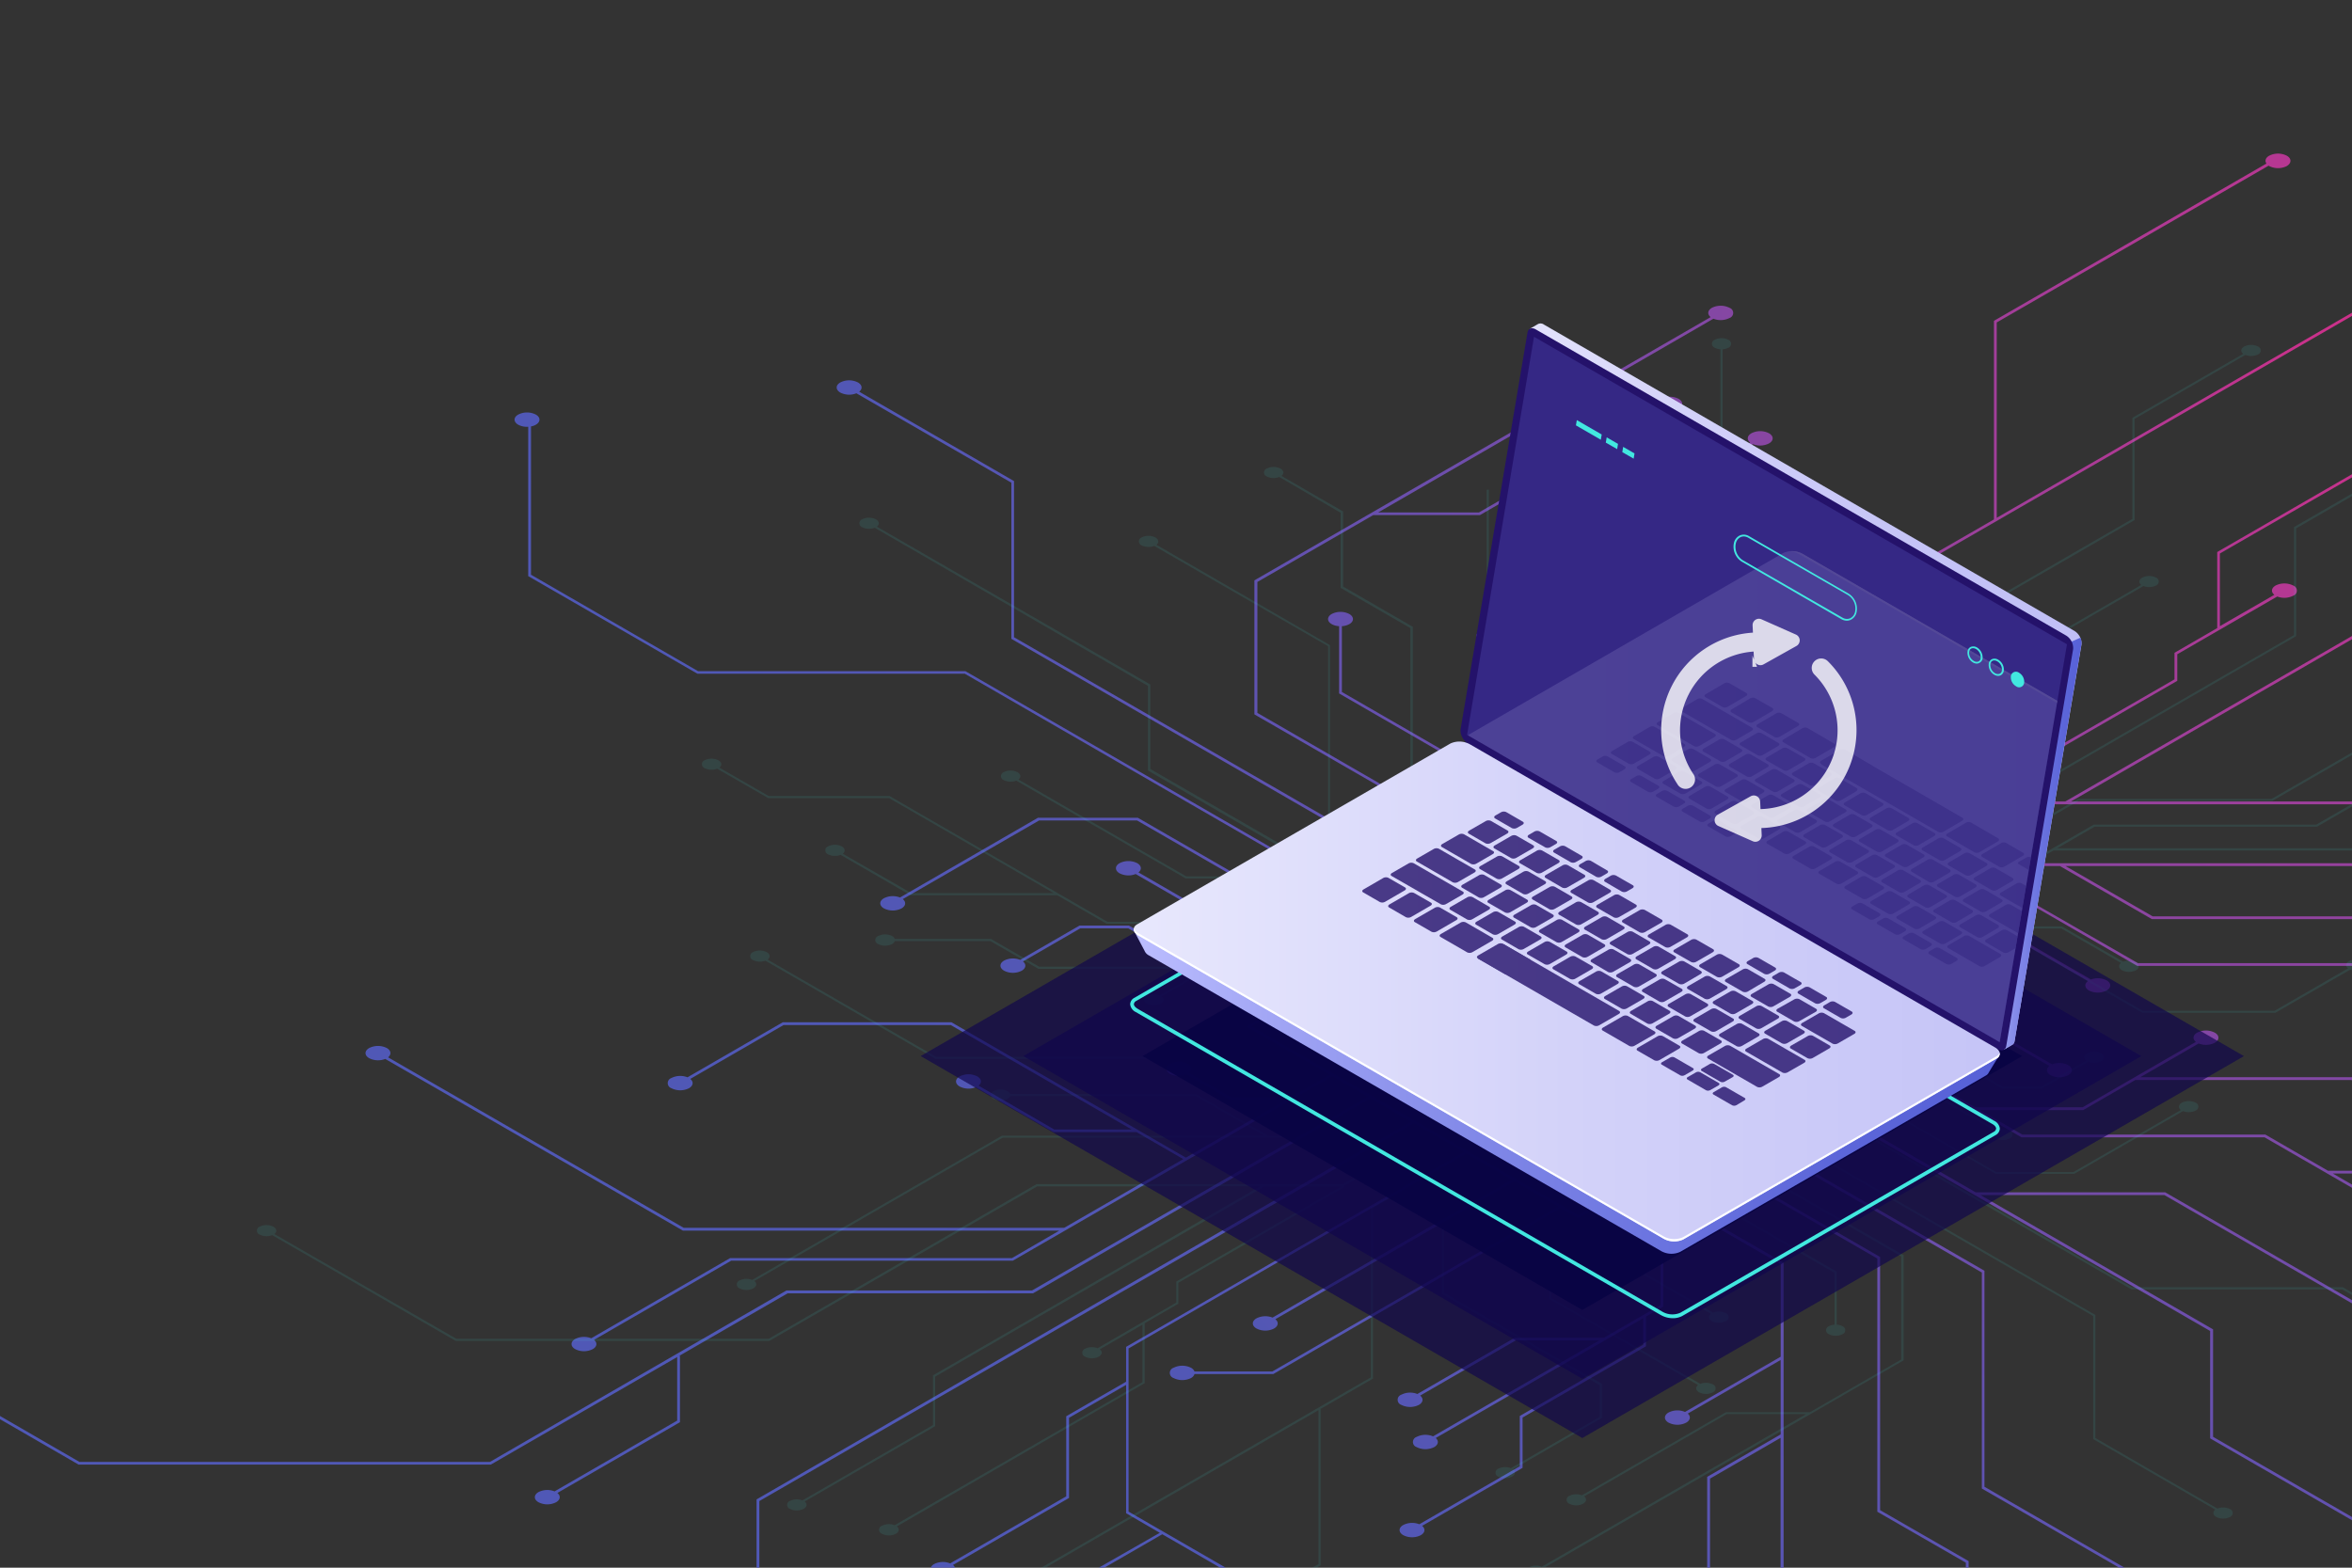 <svg id="Ñëîé_1" data-name="Ñëîé 1" xmlns="http://www.w3.org/2000/svg" xmlns:xlink="http://www.w3.org/1999/xlink" viewBox="0 0 600 400"><rect x="0" y="0" width="600" height="400" fill="#333333" stroke="none"/><defs><style>.cls-1{fill:none;}.cls-2,.cls-22,.cls-23{opacity:0.8;}.cls-2{fill:url(#Áåçûìÿííûé_ãðàäèåíò_19);}.cls-3,.cls-8{fill:#42e8e0;}.cls-3{opacity:0.1;}.cls-4{opacity:0.67;}.cls-5{fill:#0f054c;}.cls-6{opacity:0.9;}.cls-7{fill:#080344;}.cls-9{fill:url(#Áåçûìÿííûé_ãðàäèåíò_2);}.cls-10{fill:url(#Áåçûìÿííûé_ãðàäèåíò_24);}.cls-11{fill:#24126a;}.cls-12{opacity:0.51;}.cls-13{fill:#453c9e;}.cls-14{fill:url(#Áåçûìÿííûé_ãðàäèåíò_24-2);}.cls-15{fill:url(#Áåçûìÿííûé_ãðàäèåíò_2-2);}.cls-16,.cls-23{fill:#fff;}.cls-17{opacity:0.15;}.cls-18{clip-path:url(#clip-path);}.cls-19{fill:url(#Áåçûìÿííûé_ãðàäèåíò_24-3);}.cls-20{fill:url(#Áåçûìÿííûé_ãðàäèåíò_2-3);}.cls-21{opacity:0.5;}</style><radialGradient id="Áåçûìÿííûé_ãðàäèåíò_19" cx="-13" cy="93.59" r="439.34" gradientTransform="matrix(-1, 0, 0, 1, 600, 0)" gradientUnits="userSpaceOnUse"><stop offset="0" stop-color="#ff2c9c"/><stop offset="0.03" stop-color="#f62f9f"/><stop offset="0.2" stop-color="#c63eb0"/><stop offset="0.37" stop-color="#9e4bbe"/><stop offset="0.54" stop-color="#7f54c9"/><stop offset="0.7" stop-color="#695bd1"/><stop offset="0.86" stop-color="#5c60d5"/><stop offset="1" stop-color="#5761d7"/></radialGradient><linearGradient id="Áåçûìÿííûé_ãðàäèåíò_2" x1="29.7" y1="175.19" x2="186.02" y2="175.19" gradientTransform="matrix(-1, 0, 0, 1, 560.71, 0)" gradientUnits="userSpaceOnUse"><stop offset="0" stop-color="#c0bff6"/><stop offset="0.29" stop-color="#c5c4f7"/><stop offset="0.64" stop-color="#d3d2f9"/><stop offset="1" stop-color="#e9e9fd"/></linearGradient><linearGradient id="Áåçûìÿííûé_ãðàäèåíò_24" x1="29.7" y1="215.28" x2="56.54" y2="215.28" gradientTransform="matrix(-1, 0, 0, 1, 560.71, 0)" gradientUnits="userSpaceOnUse"><stop offset="0" stop-color="#5761d7"/><stop offset="0.18" stop-color="#5c66d9"/><stop offset="0.39" stop-color="#6a73df"/><stop offset="0.61" stop-color="#8289e8"/><stop offset="0.85" stop-color="#a3a7f5"/><stop offset="1" stop-color="#bcbeff"/></linearGradient><linearGradient id="Áåçûìÿííûé_ãðàäèåíò_24-2" x1="50.64" y1="259.02" x2="271.42" y2="259.02" xlink:href="#Áåçûìÿííûé_ãðàäèåíò_24"/><linearGradient id="Áåçûìÿííûé_ãðàäèåíò_2-2" x1="-47.44" y1="252.98" x2="277.89" y2="252.98" xlink:href="#Áåçûìÿííûé_ãðàäèåíò_2"/><clipPath id="clip-path"><polygon class="cls-1" points="527.29 164.39 391.33 85.93 374.25 187.5 510.12 265.9 527.29 164.39"/></clipPath><linearGradient id="Áåçûìÿííûé_ãðàäèåíò_24-3" x1="-34.26" y1="210.43" x2="186.52" y2="210.43" xlink:href="#Áåçûìÿííûé_ãðàäèåíò_24"/><linearGradient id="Áåçûìÿííûé_ãðàäèåíò_2-3" x1="39.93" y1="204.39" x2="260.83" y2="204.39" xlink:href="#Áåçûìÿííûé_ãðàäèåíò_2"/></defs><path class="cls-2" d="M583.37,39.73a4.94,4.94,0,0,0-4.49,0c-.94.53-1.17,1.32-.7,2L508.66,81.86v50.67l-16.94,9.77v55.12l-58,33.5-9-5.22,44.74-25.83V169.65l-.18-.1-50.87-29.37V129.94l28.77-16.61a5,5,0,0,0,4.1-.19c1.24-.71,1.24-1.87,0-2.59a4.94,4.94,0,0,0-4.49,0c-1.12.65-1.22,1.65-.32,2.37l-28.77,16.61v11.06l.18.11,50.87,29.36v29.39L434.88,219V206.38l15.5-8.94a5,5,0,0,0,4.1-.19c1.24-.71,1.24-1.87,0-2.59a4.94,4.94,0,0,0-4.49,0c-1.12.65-1.22,1.65-.32,2.37L434.17,206v13.41L424,225.29l-12.09-7V196.38l22.8-13.16V168.06l-.18-.1-48-27.71c.9-.72.8-1.73-.32-2.37a4.94,4.94,0,0,0-4.49,0c-1.24.72-1.24,1.88,0,2.59a5,5,0,0,0,4.1.19L434,168.48v14.33l-22.09,12.75V180.45l-.18-.1-29.37-17c.9-.71.8-1.72-.32-2.36a4.94,4.94,0,0,0-4.49,0c-1.24.71-1.24,1.87,0,2.59a5,5,0,0,0,4.1.19l29.55,17.05v37l-8.5-4.9-14,8.08L376,213.75V196l-.18-.1-33.5-19.34V159.77a4.42,4.42,0,0,0,1.89-.52c1.24-.71,1.24-1.87,0-2.59a4.94,4.94,0,0,0-4.49,0c-1.24.72-1.24,1.88,0,2.59a4.42,4.42,0,0,0,1.89.52v17.17l.18.1,33.5,19.34v17l-54.53-31.48V148.49l29.57-17.07h27.13l.09,0,46.56-26.88a5,5,0,0,0,4.1-.19c1.24-.71,1.24-1.87,0-2.59a5,5,0,0,0-4.49,0c-1.12.65-1.22,1.65-.32,2.37l-46.13,26.63H351.56L437.1,81.32a5,5,0,0,0,4.1-.18,1.37,1.37,0,0,0,0-2.6,5,5,0,0,0-4.49,0c-1.12.65-1.22,1.65-.32,2.37L320,148.08v34.19l.18.11L388,221.48l-13.63,7.87L258.68,162.59V122.75l-.18-.1L219.18,99.94c.9-.71.8-1.72-.32-2.36a4.94,4.94,0,0,0-4.49,0c-1.24.71-1.24,1.87,0,2.59a5,5,0,0,0,4.1.18L258,123.16V163l.18.1,115.46,66.66-13,7.49-114.36-66h-68.2l-42.62-24.61V108.8a3.66,3.66,0,0,0,1.23-.43c1.24-.72,1.24-1.88,0-2.59a4.94,4.94,0,0,0-4.49,0c-1.24.71-1.24,1.87,0,2.59a4.76,4.76,0,0,0,2.55.52V147l.18.1,43,24.81h68.2l96.54,55.74H323.2l-32.95-19H264.87l-.08,0L229.59,229a5,5,0,0,0-4.1.19c-1.24.71-1.24,1.87,0,2.59a5,5,0,0,0,4.5,0c1.11-.65,1.21-1.65.31-2.37l34.77-20.06h25l32.95,19h20.84l16.07,9.27-34.64,20L315.43,252V237.05l-25-14.45c.89-.71.79-1.72-.32-2.36a5,5,0,0,0-4.5,0c-1.24.71-1.24,1.87,0,2.59a5,5,0,0,0,4.1.18l25,14.45v14.11L288,236.16H275.39l-.08.05-15.06,8.7a5,5,0,0,0-4.1.18c-1.24.72-1.24,1.88,0,2.59a4.94,4.94,0,0,0,4.49,0c1.12-.64,1.22-1.65.32-2.36l14.63-8.45h12.25l36.73,21.21-6.67,3.85,21.29,12.29-10,5.76H314.14l-10.79-6.23c.86-.72.75-1.7-.36-2.34a4.94,4.94,0,0,0-4.49,0c-1.24.72-1.24,1.88,0,2.59a5,5,0,0,0,4.15.16l11.3,6.53h14l-25.43,14.68-59.82-34.54H199.69l-.08.05-24.23,14a5,5,0,0,0-4.1.18,1.37,1.37,0,0,0,0,2.6,5,5,0,0,0,4.49,0c1.11-.65,1.21-1.65.32-2.37l23.79-13.74h42.67l46.14,26.64H268.94L249.63,277c.9-.71.8-1.72-.32-2.36a4.94,4.94,0,0,0-4.49,0c-1.24.71-1.24,1.87,0,2.59a5,5,0,0,0,4.1.18l19.83,11.45h21.17l11.93,6.89-30.37,17.53H174.41L99,269.78c.89-.72.79-1.72-.32-2.37a5,5,0,0,0-4.5,0c-1.24.72-1.24,1.88,0,2.59a5,5,0,0,0,4.1.19L174.22,314h96l-12.05,7H186.35l-.08,0-35.44,20.46a5,5,0,0,0-4.1.18c-1.24.72-1.24,1.88,0,2.59a4.94,4.94,0,0,0,4.49,0c1.12-.64,1.22-1.65.32-2.36l35-20.21h71.85l.08-.05,81.43-47,9,5.22-85.61,49.43H200.72l-.08,0L125,373H20.25L0,361.29v.82L20.06,373.7H125.21l.08-.05,47.46-27.4v16.22l-31.28,18.06a5,5,0,0,0-4.1.18c-1.24.72-1.24,1.88,0,2.59a4.94,4.94,0,0,0,4.49,0c1.12-.64,1.22-1.65.32-2.36l31.28-18.06V345.93h-.16L200.92,330h62.6l.08-.05,86-49.68,10.27,5.93L193,382.58V400h.71V383l167-96.39,12.69,7.33-86.13,49.72v8.89l-15.27,8.81V381.8l-29.61,17.1a5,5,0,0,0-4.1.18,1.87,1.87,0,0,0-.86.92h6.2a1.53,1.53,0,0,0-.53-.69l29.61-17.1V361.76l14.56-8.4V386.1l8.6,5L280.3,400h1.42l14.78-8.53L311.27,400h1.42L287.9,385.69V344.06L374,294.34,385.58,301l-60.95,35.19a5,5,0,0,0-4.1.19c-1.24.71-1.24,1.87,0,2.59a4.94,4.94,0,0,0,4.49,0c1.12-.65,1.22-1.65.32-2.37l61-35.19,11.15,6.44-72.91,42.09H304.72a1.88,1.88,0,0,0-.87-.94,5,5,0,0,0-4.49,0,1.37,1.37,0,0,0,0,2.6,5,5,0,0,0,4.49,0,1.86,1.86,0,0,0,.87-1h20l.09,0,73.34-42.35,4.5,2.6,3.47-2L423.58,319v14l-14.43,8.33v0H386.51l-.09,0-24.85,14.35a5,5,0,0,0-4.09.18,1.37,1.37,0,0,0,0,2.6,5,5,0,0,0,4.49,0c1.11-.65,1.21-1.65.32-2.37L386.7,342H408l-42.43,24.49a5,5,0,0,0-4.19.14,1.37,1.37,0,0,0,0,2.6,5,5,0,0,0,4.49,0c1.09-.63,1.22-1.61.39-2.32l52.92-30.55v6.75l-31.48,18.18v12.83l-25.63,14.8a5,5,0,0,0-4.1.19c-1.24.71-1.24,1.87,0,2.59a4.94,4.94,0,0,0,4.49,0c1.11-.65,1.21-1.65.32-2.37l25.63-14.8V361.69l31.48-18.18v-7.57l4.41-2.55V318.54l-17.46-10.09,11.48-6.63,35.94,20.76v23.59l-24.41,14.09a5,5,0,0,0-4.19.14c-1.24.72-1.24,1.88,0,2.59a4.94,4.94,0,0,0,4.49,0c1.1-.63,1.22-1.6.4-2.31L454.25,347V366l-18.74,10.82V400h.72V377.27l18-10.4V400H455V322.16L419,301.41,431.91,294l47,27.12v64.6l22.58,13V400h.71v-1.68l-22.58-13v-64.6l-47-27.12,9.55-5.51,63.4,36.6v55.11L540.62,400H542l-35.76-20.65V324.24l-63.4-36.61,15.48-8.93,105.49,60.9V367L600,387.89v-.82l-35.44-20.46V339.19l-59.33-34.26h46.92L600,332.56v-.82l-47.66-27.52H504l-44.92-25.93,18-10.39,38.61,22.29h62L600,303.07v-.82l-4.89-2.82H600v-.71h-6.12l-16-9.24h-62l-10.8-6.24h26.36l.08-.05,13.22-7.63h55.09l.18.1v-.81H546l14.89-8.6a5,5,0,0,0,4.1-.18c1.24-.72,1.24-1.88,0-2.59a4.94,4.94,0,0,0-4.49,0c-1.12.64-1.22,1.65-.32,2.36l-28.9,16.69h-27.4l-26.06-15,9.63-5.56-6.2-3.58h18l23.54,13.59c-.9.72-.8,1.72.32,2.37a5,5,0,0,0,4.49,0c1.24-.72,1.24-1.88,0-2.59a5,5,0,0,0-4.1-.19l-24.06-13.89H480L466.81,250l8.1-4.68h14.37l12.64-7.29h9.43l21.3,12.29c-1,.72-.88,1.75.26,2.41a5,5,0,0,0,4.49,0c1.24-.72,1.24-1.88,0-2.59a5,5,0,0,0-4-.22l-21.83-12.61h-9.81l-12.64,7.3H476.14l25.91-15h14l29.16,16.84H600v-.71H545.38L516.23,229H501.86l-.09.05-35.67,20.6-9.37-5.4,40.32-23.28h28.44l23.45,13.54H600v-.71H549.14l-22.23-12.83H600v-.71H496.86l-.08.05L456,243.8l-10.63-6.14,56.22-32.45H600v-.71H528.3L600,163.1v-.82l-73.12,42.21H502.12l53.31-30.78v-6.78l25.5-14.73A5,5,0,0,0,585,152a1.37,1.37,0,0,0,0-2.6,5,5,0,0,0-4.49,0c-1.12.65-1.22,1.65-.32,2.37l-13.89,8V141.23L600,121.8V121l-34.38,19.85v19.41l-10.9,6.3v6.78l-53.74,31,.18.31-56.48,32.6-10.27-5.92,58-33.5V142.71L600,80.61v-.82l-90.63,52.33V82.27l69.36-40,.15.1a5,5,0,0,0,4.49,0C584.61,41.6,584.61,40.44,583.37,39.73ZM486,261.93,402.65,310l-83.33-48.11,83.33-48.12Z"/><path class="cls-3" d="M600,125.94l-14.81,8.56v27.55L453.59,238l-10-5.77,67.88-39.19v-7l12-6.95V163l23.34-13.48a4,4,0,0,0,3.23-.14,1.09,1.09,0,0,0,0-2,3.94,3.94,0,0,0-3.54,0c-.88.51-1,1.3-.26,1.87L523,162.67v16.12l-11.48,6.62v-25.8l-.14-.08-6.63-3.83,39.79-23V106.88l28.27-16.32a4,4,0,0,0,3.23-.14,1.08,1.08,0,0,0,0-2,3.91,3.91,0,0,0-3.54,0c-.88.5-1,1.3-.25,1.86l-28.27,16.32V132.4l-39.79,23L439.44,118V89.12a3.5,3.5,0,0,0,1.49-.41,1.08,1.08,0,0,0,0-2,3.88,3.88,0,0,0-3.54,0,1.08,1.08,0,0,0,0,2,3.58,3.58,0,0,0,1.49.41v29.22l.14.09,38.92,22.46H449.58l-22.93-13.24c.71-.56.63-1.35-.26-1.86a3.86,3.86,0,0,0-3.53,0,1.08,1.08,0,0,0,0,2,4,4,0,0,0,3.23.15l23.34,13.47h29.46l32,18.48v32.81L443,231.93l-9.1-5.25,48-27.74a4,4,0,0,0,3.23-.14,1.08,1.08,0,0,0,0-2.05,3.92,3.92,0,0,0-3.53,0c-.89.51-1,1.3-.26,1.87l-48,27.73-8.78-5.07L482,188.1h15.62a1.42,1.42,0,0,0,.68.75,3.94,3.94,0,0,0,3.54,0,1.08,1.08,0,0,0,0-2,3.94,3.94,0,0,0-3.54,0,1.44,1.44,0,0,0-.68.74H481.89l-.07,0L424,221l-3.54-2.05-.14.08-2.59,1.49L404,212.54V201.47l11.37-6.56v0h17.85l19.65-11.35a4,4,0,0,0,3.24-.14,1.09,1.09,0,0,0,0-2,3.94,3.94,0,0,0-3.54,0c-.89.51-1,1.3-.26,1.87L433,194.38H416.26l33.44-19.31A4,4,0,0,0,453,175a1.08,1.08,0,0,0,0-2.05,3.94,3.94,0,0,0-3.54,0c-.86.5-1,1.27-.3,1.83l-41.71,24.08V193.5l24.81-14.33V169.05l20.21-11.66a4,4,0,0,0,3.23-.15,1.08,1.08,0,0,0,0-2,3.94,3.94,0,0,0-3.54,0c-.88.51-1,1.3-.25,1.87L431.7,168.73v10.12l-24.81,14.32v6l-3.48,2v11.71l13.77,7.95L408.13,226,379.8,209.67V191.08L399,180a3.92,3.92,0,0,0,3.3-.11,1.08,1.08,0,0,0,0-2,3.88,3.88,0,0,0-3.54,0c-.86.5-1,1.26-.31,1.82L379.8,190.43v-15l14.77-8.52V138.63a3.31,3.31,0,0,0,1.49-.41,1.08,1.08,0,0,0,0-2,3.94,3.94,0,0,0-3.54,0,1.08,1.08,0,0,0,0,2,3.24,3.24,0,0,0,1.49.41v27.94l-14.2,8.2V124.94h-.56V210l28.33,16.36-10.16,5.86-37-21.38V159.93l-17.79-10.28V130.5l-15.72-9.07c.71-.57.63-1.36-.25-1.87a3.94,3.94,0,0,0-3.54,0,1.08,1.08,0,0,0,0,2,4,4,0,0,0,3.23.14L342,130.83V150l17.8,10.27v50.92l37,21.37-7.53,4.35-50-28.85V164.6l-.14-.08L295,139c.71-.56.63-1.35-.25-1.86a3.88,3.88,0,0,0-3.54,0,1.08,1.08,0,0,0,0,2,4,4,0,0,0,3.23.15l44.38,25.61v43.44l.14.09,49.83,28.77-12.2,7-83.15-48V174.64l-.14-.08-69.6-40.18c.71-.57.63-1.36-.25-1.87a3.94,3.94,0,0,0-3.54,0,1.08,1.08,0,0,0,0,2,4,4,0,0,0,3.23.15L292.85,175v21.61l.14.08,46.63,26.92h-37l-42.81-24.72c.71-.56.63-1.35-.25-1.86a3.88,3.88,0,0,0-3.54,0,1.08,1.08,0,0,0,0,2,4,4,0,0,0,3.23.15l43.22,24.95h38.11L376,244.58l-14.18,8.19L331.38,235.2H282.51l-55.58-32.09H196.09l-12.57-7.25c.71-.57.63-1.36-.25-1.87a3.94,3.94,0,0,0-3.54,0,1.08,1.08,0,0,0,0,2,4,4,0,0,0,3.23.15l13,7.49h30.84l42,24.25H232.5L215,217.83c.71-.56.63-1.35-.25-1.86a3.88,3.88,0,0,0-3.54,0,1.08,1.08,0,0,0,0,2,4,4,0,0,0,3.23.15l17.88,10.32h37.4l12.61,7.28h48.87l8.51,4.92H319l-.07,0-10.42,6H265.06l-12.24-7.07H228.26a1.51,1.51,0,0,0-.69-.74,3.94,3.94,0,0,0-3.54,0,1.08,1.08,0,0,0,0,2.05,3.94,3.94,0,0,0,3.54,0,1.52,1.52,0,0,0,.69-.75h24.41l12.24,7.07h42.6l-11.73,6.78a4,4,0,0,0-3.23.14,1.08,1.08,0,0,0,0,2,3.94,3.94,0,0,0,3.54,0c.88-.51,1-1.3.25-1.87l22.78-13.15h21.59l20.54,11.86-7.59,4.38.42.24,4.46,2.58H344.35l-18.56-10.72c.71-.56.63-1.35-.25-1.86a3.88,3.88,0,0,0-3.54,0,1.08,1.08,0,0,0,0,2,4,4,0,0,0,3.23.15l19,11h15.31l10.39,6-6.39,3.68H352.19l-.07,0-9.9,5.71h-7.43L318,266.6c.75-.57.69-1.38-.21-1.9a3.94,3.94,0,0,0-3.54,0,1.08,1.08,0,0,0,0,2.05,4,4,0,0,0,3.17.17l17.21,9.93h7.74l.06,0,9.9-5.72h10.2l-20.41,11.79h-11l-23-13.27h-69.3l-43-24.81c.74-.57.68-1.38-.22-1.89a3.88,3.88,0,0,0-3.54,0,1.08,1.08,0,0,0,0,2,4,4,0,0,0,3.19.17l43.41,25.05H308l23,13.27h11.33l.06,0,28.12-16.23,7.38,4.26-31.78,18.35H323.65l-18.49-10.68H257.71a1.51,1.51,0,0,0-.69-.74,3.88,3.88,0,0,0-3.54,0,1.08,1.08,0,0,0,0,2,3.88,3.88,0,0,0,3.54,0,1.44,1.44,0,0,0,.68-.74H305l17.52,10.12H255.66l-.07,0-63.72,36.8a4,4,0,0,0-3.23.14,1.08,1.08,0,0,0,0,2,3.88,3.88,0,0,0,3.54,0c.88-.5,1-1.3.25-1.86l63.38-36.59h90.4l.07,0,32.12-18.55,8.38,4.84-44.31,25.59h-78l-.07,0-68.32,39.45H116.45L70,314.87c.71-.57.63-1.36-.25-1.87a3.94,3.94,0,0,0-3.54,0,1.08,1.08,0,0,0,0,2,4,4,0,0,0,3.23.15l46.84,27h79.91l.06,0,68.33-39.44h56.83L238,350.93v12.68l-33.29,19.22a4,4,0,0,0-3.23.15,1.08,1.08,0,0,0,0,2,3.94,3.94,0,0,0,3.54,0c.88-.51,1-1.3.25-1.87l33.29-19.21V351.25l84-48.5h19.51l-42,24.25v5.35L280,344a4,4,0,0,0-3.23.15,1.08,1.08,0,0,0,0,2,3.88,3.88,0,0,0,3.54,0c.88-.51,1-1.3.25-1.86L291.45,338v14.65l-63.23,36.51a4,4,0,0,0-3.23.14,1.08,1.08,0,0,0,0,2.05,3.94,3.94,0,0,0,3.54,0c.88-.51,1-1.3.25-1.87L292,352.93V337.64l8.6-5v-5.34L343,302.87l-.14-.24,44.51-25.7,8.1,4.67L349.71,308v43.44L265.6,400h1.12l69.64-40.2v39.28l-1.58.92h1.12l1-.59V359.47l13.35-7.71V308.32L396,281.92l7.12,4.11-35.26,20.36v23.82l.14.08,40.09,23.15v8.07L385.42,374.6a4,4,0,0,0-3.23.15,1.08,1.08,0,0,0,0,2,3.88,3.88,0,0,0,3.54,0c.88-.51,1-1.3.25-1.86l22.67-13.09v-8.73l-.14-.08-40.09-23.15V306.72l26.64-15.38v9.92l-12.21,7.05a4,4,0,0,0-3.23.14,1.08,1.08,0,0,0,0,2.05,3.94,3.94,0,0,0,3.54,0c.88-.51,1-1.3.25-1.87l12.21-7.05V291l8.06-4.65,9.53,5.5v17.28l-18,10.37v11.95l.14.08,37.83,21.85c-.7.56-.62,1.35.26,1.86a3.88,3.88,0,0,0,3.54,0,1.08,1.08,0,0,0,0-2,4,4,0,0,0-3.23-.15l-38-21.92v-11.3l17.41-10v11.9l23.29,13.45c-.71.57-.63,1.36.25,1.87a3.94,3.94,0,0,0,3.54,0,1.08,1.08,0,0,0,0-2.05,4,4,0,0,0-3.23-.14l-23.29-13.45V292.18l6.7,3.87.14-.08,10.88-6.29,10,5.77v14L468,324.79V338a3.27,3.27,0,0,0-1.49.41,1.08,1.08,0,0,0,0,2,3.94,3.94,0,0,0,3.54,0,1.08,1.08,0,0,0,0-2,3.31,3.31,0,0,0-1.49-.41V324.46L442,309.14V295.77l43,24.81v26.3l-23.31,13.46H440.32l-.06,0-36.71,21.19a4,4,0,0,0-3.23.15,1.08,1.08,0,0,0,0,2,3.94,3.94,0,0,0,3.54,0c.88-.51,1-1.3.25-1.87l36.36-21h20.27l-67.43,38.93a4,4,0,0,0-3.23.15l0,0h4.09l91.44-52.79V320.26l-.14-.08-53.39-30.82,10.75-6.21,91.14,52.63v31.4l31.14,18c-.71.57-.63,1.36.25,1.87a3.94,3.94,0,0,0,3.54,0,1.08,1.08,0,0,0,0-2,4,4,0,0,0-3.23-.14l-31.14-18v-31.4l-.14-.08-91-52.54,10.23-5.9,90.13,52h53.76l2.52,1.46v-.65l-2.37-1.37H543.87l-76.08-43.93h15.3l26,15h20l.07,0,27.74-16a4,4,0,0,0,3.23-.14,1.08,1.08,0,0,0,0-2,3.94,3.94,0,0,0-3.54,0c-.88.51-1,1.3-.25,1.87l-27.4,15.82h-19.7l-26-15H466.82l-12.67-7.31,27.3-15.76,7.77,4.48v11.77l19.72,11.38c-.71.57-.63,1.36.25,1.87a3.94,3.94,0,0,0,3.54,0,1.08,1.08,0,0,0,0-2,4,4,0,0,0-3.23-.14l-19.72-11.39V265.64l21,12.15h10l.07,0,11.87-6.86a4,4,0,0,0,3.23-.14,1.08,1.08,0,0,0,0-2.05,3.94,3.94,0,0,0-3.54,0c-.88.51-1,1.31-.25,1.87l-11.53,6.66H511L482,260.51l5.26-3-.42-.25-16.36-9.44,7.86-4.54h11.88l8.5,4.91c-.67.56-.58,1.34.29,1.84a3.88,3.88,0,0,0,3.54,0,1.08,1.08,0,0,0,0-2,4,4,0,0,0-3.27-.13l-8.91-5.14H479.32l20-11.57,47.15,27.22h33.93l.06,0,19.1-11c.13.05.27.07.4.11v-2.58a3.1,3.1,0,0,0-.7.28c-.89.51-1,1.3-.26,1.86l-18.75,10.83H546.66l-36.36-21h15.56l15.21,8.78c-.7.57-.63,1.36.26,1.87a3.94,3.94,0,0,0,3.54,0,1.09,1.09,0,0,0,0-2.05,4,4,0,0,0-3.23-.14l-15.63-9H509.32l-9.4-5.43L523.86,217H600v-.57H524.83l9.49-5.49H591l.06,0,9-5.19v-.65l-9.19,5.31H534.17l-.06,0-64.18,37.05-7.13-4.11,67.48-39h49.35l.06,0L600,192.63V192l-20.53,11.85H530.13l-.07,0L462.24,243l-8.09-4.68,131.6-76V134.82L600,126.59ZM486.15,257.48,420.47,295.4l-65.69-37.92,65.69-37.92Z"/><g class="cls-4"><polygon class="cls-5" points="403.65 366.92 234.86 269.46 403.65 172.01 572.44 269.47 403.65 366.92"/></g><g class="cls-4"><polygon class="cls-5" points="403.65 351.8 261.04 269.46 403.65 187.13 546.26 269.47 403.65 351.8"/></g><g class="cls-6"><polygon class="cls-7" points="403.65 334.24 291.45 269.46 403.65 204.69 515.85 269.47 403.65 334.24"/></g><path class="cls-8" d="M426.74,336.34a6.18,6.18,0,0,1-3-.77L289.76,258.24a2.51,2.51,0,0,1-1.45-2,1.94,1.94,0,0,1,1.1-1.66l79.93-46.15a5.94,5.94,0,0,1,5.43.21l133.94,77.33a2.49,2.49,0,0,1,1.45,2,2,2,0,0,1-1.09,1.66l-79.93,46.15A5,5,0,0,1,426.74,336.34Zm-136.5-78.93,133.94,77.33a5.08,5.08,0,0,0,4.48.21l79.93-46.15a1.06,1.06,0,0,0,.62-.83c0-.4-.37-.85-1-1.2L374.29,209.44a5.08,5.08,0,0,0-4.48-.21l-79.93,46.15a1.06,1.06,0,0,0-.62.83c0,.4.37.85,1,1.2Z"/><path class="cls-9" d="M374.72,184.91,391.65,84.46l-1.36-.58,2-1.17h0a1.48,1.48,0,0,1,1.58.11L529.23,161A3.81,3.81,0,0,1,531,164.4L513.92,265.65a1.26,1.26,0,0,1-.71,1h0l-2,1.16-.35-1.87.12,0L376.47,188.35A3.81,3.81,0,0,1,374.72,184.91Z"/><path class="cls-10" d="M528.47,163.71l2.23-1a3,3,0,0,1,.28,1.68L513.92,265.65a1.26,1.26,0,0,1-.71,1h0l-2,1.16-.35-1.87.12,0-6.81-3.93Z"/><path class="cls-11" d="M374.35,189.57,509.67,267.7c1.05.6,1.94.25,2.13-.83l17.06-101.26a3.78,3.78,0,0,0-1.76-3.43L391.78,84.05c-1-.6-1.94-.26-2.12.83L372.59,186.13A3.84,3.84,0,0,0,374.35,189.57Z"/><g class="cls-12"><polygon class="cls-13" points="391.33 85.93 527.29 164.39 510.12 265.9 374.25 187.5 391.33 85.93"/></g><path class="cls-14" d="M289.29,237.5l7.38,3.86,74.05-42.75a5.36,5.36,0,0,1,4.84.2l127.71,73.74c1.23-.69,6.8-3.37,6.8-3.37l-2.7,4.4h0a1.71,1.71,0,0,1-.76.84l-78,45a5.34,5.34,0,0,1-4.83-.2l-130.7-75.45a2.33,2.33,0,0,1-1.1-1.17h0Z"/><path class="cls-15" d="M290.43,238.72l133.94,77.33a5.52,5.52,0,0,0,5,.21l79.93-46.15c1.27-.73,1.11-2-.36-2.86L375,189.92a5.52,5.52,0,0,0-5-.21l-79.93,46.15C288.8,236.59,289,237.87,290.43,238.72Z"/><path class="cls-16" d="M290.43,238.12l133.94,77.33a5.52,5.52,0,0,0,5,.21l79.93-46.15a1.58,1.58,0,0,0,.8-.94,1.36,1.36,0,0,1-.8,1.54l-79.93,46.15a5.52,5.52,0,0,1-5-.21L290.43,238.72c-.95-.55-1.34-1.28-1.16-1.92A2.3,2.3,0,0,0,290.43,238.12Z"/><g class="cls-17"><g class="cls-18"><path class="cls-19" d="M374.19,188.92l7.38,3.85L455.62,150a5.34,5.34,0,0,1,4.83.2L588.17,224c1.22-.69,6.8-3.37,6.8-3.37l-2.71,4.4h0a1.64,1.64,0,0,1-.75.84l-78,45a5.36,5.36,0,0,1-4.84-.2L378,195.19a2.33,2.33,0,0,1-1.1-1.17h0Z"/><path class="cls-20" d="M375.33,190.13l133.94,77.33a5.52,5.52,0,0,0,5,.21l79.93-46.15c1.27-.73,1.11-2-.36-2.86L459.86,141.33a5.52,5.52,0,0,0-5-.21L375,187.27C373.7,188,373.86,189.28,375.33,190.13Z"/><path class="cls-16" d="M593.8,218.66,459.86,141.33a5.82,5.82,0,0,0-3.31-.68,5.64,5.64,0,0,1,2.32.68l133.94,77.33c1.47.85,1.63,2.13.36,2.86l-79.93,46.15a4.14,4.14,0,0,1-1.64.47,4.73,4.73,0,0,0,2.63-.47l79.93-46.15C595.43,220.79,595.27,219.51,593.8,218.66Z"/><g class="cls-21"><path class="cls-11" d="M445.49,176.82l-4.3-2.48a1.42,1.42,0,0,0-1.3,0l-4.77,2.79c-.38.22-.4.56-.05.76l4.29,2.48a1.42,1.42,0,0,0,1.3,0l4.77-2.79C445.81,177.35,445.83,177,445.49,176.82Z"/><path class="cls-11" d="M452.12,180.64l-4.3-2.47a1.42,1.42,0,0,0-1.3,0L441.75,181c-.37.22-.4.56-.05.76l4.29,2.48a1.45,1.45,0,0,0,1.3,0l4.77-2.79C452.44,181.18,452.46,180.84,452.12,180.64Z"/><path class="cls-11" d="M458.75,184.47,454.46,182a1.44,1.44,0,0,0-1.31,0l-4.77,2.79c-.37.22-.4.56-.05.75l4.29,2.48a1.42,1.42,0,0,0,1.3,0l4.77-2.79C459.07,185,459.09,184.67,458.75,184.47Z"/><path class="cls-11" d="M453.7,189.57l-4.29-2.48a1.47,1.47,0,0,0-1.31,0l-4,2.35c-.38.21-.4.55-.06.75l4.3,2.48a1.42,1.42,0,0,0,1.3,0l4-2.34C454,190.11,454.05,189.77,453.7,189.57Z"/><path class="cls-11" d="M460.33,193.4,456,190.92a1.42,1.42,0,0,0-1.3,0l-4,2.34c-.38.22-.4.56-.06.76l4.3,2.48a1.42,1.42,0,0,0,1.3,0l4-2.34C460.65,193.93,460.68,193.59,460.33,193.4Z"/><path class="cls-11" d="M467,197.22l-4.29-2.47a1.42,1.42,0,0,0-1.3,0l-4,2.34c-.37.22-.4.56-.05.76l4.29,2.48a1.42,1.42,0,0,0,1.3,0l4-2.34C467.28,197.76,467.31,197.42,467,197.22Z"/><path class="cls-11" d="M473.59,201.05l-4.29-2.48a1.42,1.42,0,0,0-1.3,0L464,201c-.37.22-.4.56-.05.76l4.29,2.48a1.45,1.45,0,0,0,1.3,0l4-2.34C473.91,201.59,473.94,201.25,473.59,201.05Z"/><path class="cls-11" d="M480.22,204.88l-4.29-2.48a1.42,1.42,0,0,0-1.3,0l-4,2.34c-.37.22-.4.56-.05.75l4.29,2.48a1.42,1.42,0,0,0,1.3,0l4-2.34C480.54,205.42,480.57,205.08,480.22,204.88Z"/><path class="cls-11" d="M486.85,208.71l-4.29-2.48a1.42,1.42,0,0,0-1.3,0l-4,2.34c-.37.21-.4.55-.05.75l4.29,2.48a1.45,1.45,0,0,0,1.3,0l4-2.34C487.17,209.25,487.2,208.91,486.85,208.71Z"/><path class="cls-11" d="M493.48,212.54l-4.29-2.48a1.42,1.42,0,0,0-1.3,0l-4,2.34c-.37.22-.4.56-.05.76l4.29,2.48a1.42,1.42,0,0,0,1.3,0l4-2.34C493.8,213.07,493.83,212.74,493.48,212.54Z"/><path class="cls-11" d="M500.11,216.36l-4.29-2.47a1.42,1.42,0,0,0-1.3,0l-4,2.34c-.37.22-.4.56-.05.76l4.29,2.48a1.42,1.42,0,0,0,1.3,0l4-2.34C500.44,216.9,500.46,216.56,500.11,216.36Z"/><path class="cls-11" d="M506.75,220.19l-4.3-2.48a1.45,1.45,0,0,0-1.3,0l-4,2.34c-.37.22-.4.56-.05.76l4.29,2.48a1.44,1.44,0,0,0,1.31,0l4-2.34C507.07,220.73,507.09,220.39,506.75,220.19Z"/><path class="cls-11" d="M513.38,224l-4.3-2.48a1.42,1.42,0,0,0-1.3,0l-4,2.34c-.37.22-.4.56,0,.76l4.29,2.47a1.44,1.44,0,0,0,1.31,0l4-2.34C513.7,224.56,513.72,224.22,513.38,224Z"/><path class="cls-11" d="M450.94,195l-4.29-2.48a1.44,1.44,0,0,0-1.31,0l-4,2.34c-.38.22-.4.56-.06.76l4.3,2.48a1.46,1.46,0,0,0,1.3,0l4-2.34C451.26,195.57,451.28,195.23,450.94,195Z"/><path class="cls-11" d="M444.21,191.15l-4.29-2.48a1.47,1.47,0,0,0-1.31,0l-4,2.34c-.38.22-.4.56-.06.76l4.3,2.48a1.42,1.42,0,0,0,1.3,0l4-2.34C444.53,191.69,444.55,191.35,444.21,191.15Z"/><path class="cls-11" d="M437.47,187.26l-9.25-5.34a1.42,1.42,0,0,0-1.3,0l-4,2.34c-.37.22-.4.56-.05.76l9.25,5.34a1.42,1.42,0,0,0,1.3,0l4-2.34C437.79,187.79,437.81,187.45,437.47,187.26Z"/><path class="cls-11" d="M429.65,189.8l-7.51-4.33a1.42,1.42,0,0,0-1.3,0l-4,2.34c-.38.22-.4.56-.06.76l7.51,4.33a1.42,1.42,0,0,0,1.3,0l4-2.34C430,190.34,430,190,429.65,189.8Z"/><path class="cls-11" d="M457.57,198.86l-4.29-2.48a1.44,1.44,0,0,0-1.31,0l-4,2.34c-.38.22-.4.56-.06.76l4.3,2.47a1.42,1.42,0,0,0,1.3,0l4-2.34C457.89,199.4,457.91,199.06,457.57,198.86Z"/><path class="cls-11" d="M464.2,202.69l-4.29-2.48a1.44,1.44,0,0,0-1.31,0l-4,2.34c-.38.22-.4.55-.06.75l4.3,2.48a1.45,1.45,0,0,0,1.3,0l4-2.34C464.52,203.23,464.54,202.89,464.2,202.69Z"/><path class="cls-11" d="M470.83,206.52,466.54,204a1.47,1.47,0,0,0-1.31,0l-4,2.34c-.38.22-.4.56-.06.76l4.3,2.48a1.42,1.42,0,0,0,1.3,0l4-2.34C471.15,207.05,471.18,206.72,470.83,206.52Z"/><path class="cls-11" d="M477.46,210.35l-4.29-2.48a1.44,1.44,0,0,0-1.31,0l-4,2.34c-.38.22-.4.56-.06.76l4.3,2.48a1.42,1.42,0,0,0,1.3,0l4-2.34C477.78,210.88,477.81,210.54,477.46,210.35Z"/><path class="cls-11" d="M484.09,214.17l-4.29-2.48a1.45,1.45,0,0,0-1.3,0l-4,2.34c-.38.22-.4.56-.06.76l4.3,2.48a1.42,1.42,0,0,0,1.3,0l4-2.34C484.41,214.71,484.44,214.37,484.09,214.17Z"/><path class="cls-11" d="M490.72,218l-4.29-2.48a1.42,1.42,0,0,0-1.3,0l-4,2.34c-.37.22-.4.56-.05.76l4.29,2.47a1.42,1.42,0,0,0,1.3,0l4-2.34C491,218.54,491.07,218.2,490.72,218Z"/><path class="cls-11" d="M497.35,221.83l-4.29-2.48a1.42,1.42,0,0,0-1.3,0l-4,2.34c-.37.22-.4.55-.05.75L492,225a1.42,1.42,0,0,0,1.3,0l4-2.34C497.67,222.37,497.7,222,497.35,221.83Z"/><path class="cls-11" d="M504,225.66l-4.29-2.48a1.45,1.45,0,0,0-1.3,0l-4,2.35c-.37.21-.4.55-.05.75l4.29,2.48a1.42,1.42,0,0,0,1.3,0l4-2.34C504.3,226.2,504.33,225.86,504,225.66Z"/><path class="cls-11" d="M510.61,229.49,506.32,227a1.42,1.42,0,0,0-1.3,0l-4,2.34c-.37.22-.4.56-.05.76l4.29,2.48a1.42,1.42,0,0,0,1.3,0l4-2.34C510.93,230,511,229.68,510.61,229.49Z"/><path class="cls-11" d="M522.4,236.29,513,230.88a1.42,1.42,0,0,0-1.3,0l-4,2.34c-.37.22-.39.56-.05.76l9.37,5.4a1.42,1.42,0,0,0,1.3,0l4-2.34C522.72,236.83,522.75,236.49,522.4,236.29Z"/><path class="cls-11" d="M510.25,243.39l-7.91-4.56a1.42,1.42,0,0,0-1.3,0l-4,2.34c-.37.22-.4.56,0,.76l7.9,4.57a1.48,1.48,0,0,0,1.31,0l4-2.34C510.57,243.93,510.59,243.59,510.25,243.39Z"/><path class="cls-11" d="M456.65,205.39l-4.29-2.48a1.44,1.44,0,0,0-1.31,0l-4,2.34c-.38.22-.4.55-.06.75l4.3,2.48a1.45,1.45,0,0,0,1.3,0l4-2.34C457,205.93,457,205.59,456.65,205.39Z"/><path class="cls-11" d="M449.85,201.47,445.56,199a1.42,1.42,0,0,0-1.3,0l-4,2.34c-.37.22-.4.56-.05.76l4.29,2.48a1.42,1.42,0,0,0,1.3,0l4-2.34C450.17,202,450.2,201.66,449.85,201.47Z"/><path class="cls-11" d="M443.06,197.54l-4.3-2.48a1.42,1.42,0,0,0-1.3,0l-4,2.34c-.38.22-.4.56-.06.76l4.29,2.48a1.48,1.48,0,0,0,1.31,0l4-2.34C443.38,198.08,443.4,197.74,443.06,197.54Z"/><path class="cls-11" d="M436.26,193.62,432,191.14a1.42,1.42,0,0,0-1.3,0l-4,2.34c-.37.22-.4.55-.05.75l4.29,2.48a1.45,1.45,0,0,0,1.3,0l4-2.34C436.58,194.16,436.61,193.82,436.26,193.62Z"/><path class="cls-11" d="M463.28,209.22,459,206.74a1.47,1.47,0,0,0-1.31,0l-4,2.34c-.38.22-.4.56-.06.76l4.3,2.48a1.42,1.42,0,0,0,1.3,0l4-2.34C463.6,209.75,463.62,209.42,463.28,209.22Z"/><path class="cls-11" d="M469.91,213l-4.29-2.47a1.44,1.44,0,0,0-1.31,0l-4,2.34c-.38.22-.4.56-.06.76l4.3,2.48a1.42,1.42,0,0,0,1.3,0l4-2.34C470.23,213.58,470.25,213.24,469.91,213Z"/><path class="cls-11" d="M476.54,216.87l-4.29-2.48a1.48,1.48,0,0,0-1.31,0l-4,2.34c-.38.22-.4.56-.06.76l4.3,2.48a1.42,1.42,0,0,0,1.3,0l4-2.34C476.86,217.41,476.89,217.07,476.54,216.87Z"/><path class="cls-11" d="M483.17,220.7l-4.29-2.48a1.44,1.44,0,0,0-1.31,0l-4,2.34c-.38.22-.4.56-.06.76l4.3,2.47a1.42,1.42,0,0,0,1.3,0l4-2.34C483.49,221.24,483.52,220.9,483.17,220.7Z"/><path class="cls-11" d="M489.8,224.53l-4.29-2.48a1.42,1.42,0,0,0-1.3,0l-4,2.34c-.38.22-.4.55-.05.75l4.29,2.48a1.42,1.42,0,0,0,1.3,0l4-2.34C490.12,225.07,490.15,224.73,489.8,224.53Z"/><path class="cls-11" d="M496.43,228.36l-4.29-2.48a1.45,1.45,0,0,0-1.3,0l-4,2.35c-.37.21-.4.55-.05.75l4.29,2.48a1.42,1.42,0,0,0,1.3,0l4-2.34C496.75,228.9,496.78,228.56,496.43,228.36Z"/><path class="cls-11" d="M503.06,232.19l-4.29-2.48a1.42,1.42,0,0,0-1.3,0l-4,2.34c-.37.22-.4.56,0,.76l4.29,2.48a1.42,1.42,0,0,0,1.3,0l4-2.34C503.38,232.72,503.41,232.38,503.06,232.19Z"/><path class="cls-11" d="M509.69,236l-4.29-2.48a1.45,1.45,0,0,0-1.3,0l-4,2.34c-.37.22-.4.56,0,.76l4.29,2.48a1.42,1.42,0,0,0,1.3,0l4-2.34C510,236.55,510,236.21,509.69,236Z"/><path class="cls-11" d="M516.32,239.84,512,237.36a1.42,1.42,0,0,0-1.3,0l-4,2.34c-.37.22-.4.56-.05.76L511,243a1.45,1.45,0,0,0,1.3,0l4-2.34C516.64,240.38,516.67,240,516.32,239.84Z"/><path class="cls-11" d="M440.63,203.2l-4.3-2.48a1.45,1.45,0,0,0-1.3,0l-4,2.34c-.37.22-.4.56,0,.76l4.29,2.48a1.44,1.44,0,0,0,1.31,0l4-2.34C441,203.73,441,203.4,440.63,203.2Z"/><path class="cls-11" d="M434,199.39l-4.3-2.48a1.42,1.42,0,0,0-1.3,0l-4,2.34c-.38.21-.4.55-.06.75l4.3,2.48a1.45,1.45,0,0,0,1.3,0l4-2.35C434.35,199.93,434.37,199.59,434,199.39Z"/><path class="cls-11" d="M427.43,195.58l-4.29-2.48a1.44,1.44,0,0,0-1.31,0l-4,2.34c-.38.22-.4.55-.06.75l4.3,2.48a1.45,1.45,0,0,0,1.3,0l4-2.34C427.75,196.12,427.78,195.78,427.43,195.58Z"/><path class="cls-11" d="M420.83,191.77l-4.29-2.48a1.42,1.42,0,0,0-1.3,0l-4,2.34c-.37.22-.4.56-.05.75l4.29,2.48a1.42,1.42,0,0,0,1.3,0l4-2.34C421.15,192.31,421.18,192,420.83,191.77Z"/><path class="cls-11" d="M414.45,195.5l-4.3-2.48a1.42,1.42,0,0,0-1.3,0l-1.33.77c-.37.22-.39.56,0,.76l4.29,2.48a1.44,1.44,0,0,0,1.31,0l1.32-.77C414.77,196,414.79,195.7,414.45,195.5Z"/><path class="cls-11" d="M423.05,200.47,418.76,198a1.42,1.42,0,0,0-1.3,0l-1.33.77c-.37.22-.39.56-.05.76l4.29,2.48a1.44,1.44,0,0,0,1.31,0l1.32-.77C423.38,201,423.4,200.67,423.05,200.47Z"/><path class="cls-11" d="M429.62,204.27l-4.29-2.48a1.42,1.42,0,0,0-1.3,0l-1.33.78c-.37.22-.39.55-.05.75l4.29,2.48a1.44,1.44,0,0,0,1.31,0l1.32-.78C430,204.8,430,204.47,429.62,204.27Z"/><path class="cls-11" d="M436.19,208.06l-4.29-2.48a1.42,1.42,0,0,0-1.3,0l-1.33.77c-.37.22-.39.56,0,.76l4.29,2.48a1.48,1.48,0,0,0,1.31,0l1.32-.77C436.52,208.6,436.54,208.26,436.19,208.06Z"/><path class="cls-11" d="M442.77,211.85l-4.3-2.48a1.42,1.42,0,0,0-1.3,0l-1.33.77c-.37.22-.39.56,0,.76l4.29,2.48a1.44,1.44,0,0,0,1.31,0l1.32-.77C443.09,212.39,443.11,212.05,442.77,211.85Z"/><path class="cls-11" d="M479.44,233l-4.29-2.48a1.42,1.42,0,0,0-1.3,0l-1.33.77c-.37.22-.4.56,0,.76l4.29,2.48a1.44,1.44,0,0,0,1.31,0l1.32-.77C479.76,233.57,479.79,233.23,479.44,233Z"/><path class="cls-11" d="M486,236.82l-4.29-2.48a1.42,1.42,0,0,0-1.3,0l-1.33.77c-.37.22-.4.56,0,.76l4.29,2.48a1.44,1.44,0,0,0,1.31,0l1.32-.77C486.33,237.36,486.36,237,486,236.82Z"/><path class="cls-11" d="M492.58,240.62l-4.29-2.48a1.42,1.42,0,0,0-1.3,0l-1.33.78c-.37.22-.4.55-.05.75l4.29,2.48a1.44,1.44,0,0,0,1.31,0l1.32-.78C492.91,241.15,492.93,240.81,492.58,240.62Z"/><path class="cls-11" d="M499.15,244.41l-4.29-2.48a1.42,1.42,0,0,0-1.3,0l-1.33.77c-.37.22-.4.56-.05.76l4.29,2.48a1.48,1.48,0,0,0,1.31,0l1.32-.77C499.48,245,499.5,244.61,499.15,244.41Z"/><path class="cls-11" d="M447.26,207l-4.3-2.48a1.42,1.42,0,0,0-1.3,0l-4,2.34c-.37.22-.4.56,0,.76l4.29,2.48a1.44,1.44,0,0,0,1.31,0l4-2.34C447.58,207.56,447.6,207.22,447.26,207Z"/><path class="cls-11" d="M453.89,210.85l-4.3-2.48a1.46,1.46,0,0,0-1.3,0l-4,2.34c-.37.22-.39.56,0,.76l4.29,2.48a1.44,1.44,0,0,0,1.31,0l4-2.34C454.21,211.39,454.23,211.05,453.89,210.85Z"/><path class="cls-11" d="M460.52,214.68l-4.3-2.48a1.42,1.42,0,0,0-1.3,0l-4,2.34c-.38.22-.4.56-.06.76l4.29,2.47a1.44,1.44,0,0,0,1.31,0l4-2.34C460.84,215.22,460.86,214.88,460.52,214.68Z"/><path class="cls-11" d="M467.15,218.51l-4.3-2.48a1.42,1.42,0,0,0-1.3,0l-4,2.34c-.38.22-.4.56-.06.75l4.29,2.48a1.44,1.44,0,0,0,1.31,0l4-2.34C467.47,219.05,467.49,218.71,467.15,218.51Z"/><path class="cls-11" d="M473.78,222.34l-4.3-2.48a1.45,1.45,0,0,0-1.3,0l-4,2.35c-.38.21-.4.55-.06.75l4.3,2.48a1.42,1.42,0,0,0,1.3,0l4-2.34C474.1,222.88,474.12,222.54,473.78,222.34Z"/><path class="cls-11" d="M480.41,226.17l-4.29-2.48a1.44,1.44,0,0,0-1.31,0l-4,2.34c-.38.22-.4.56-.06.76l4.3,2.48a1.42,1.42,0,0,0,1.3,0l4-2.34C480.73,226.7,480.75,226.37,480.41,226.17Z"/><path class="cls-11" d="M487,230l-4.29-2.47a1.44,1.44,0,0,0-1.31,0l-4,2.34c-.38.22-.4.56-.06.76l4.3,2.48a1.42,1.42,0,0,0,1.3,0l4-2.34C487.36,230.53,487.38,230.19,487,230Z"/><path class="cls-11" d="M493.67,233.82l-4.29-2.48a1.44,1.44,0,0,0-1.31,0l-4,2.34c-.38.22-.4.56-.06.76l4.3,2.48a1.46,1.46,0,0,0,1.3,0l4-2.34C494,234.36,494,234,493.67,233.82Z"/><path class="cls-11" d="M500.3,237.65,496,235.17a1.44,1.44,0,0,0-1.31,0l-4,2.34c-.38.22-.4.56-.06.75l4.3,2.48a1.42,1.42,0,0,0,1.3,0l4-2.34C500.62,238.19,500.65,237.85,500.3,237.65Z"/><path class="cls-11" d="M446.94,185.67l-12.64-7.3a1.42,1.42,0,0,0-1.3,0l-4,2.34c-.37.22-.4.56-.05.76l12.64,7.3a1.42,1.42,0,0,0,1.3,0l4-2.34C447.26,186.2,447.29,185.87,446.94,185.67Z"/><path class="cls-11" d="M528.4,232.7l-12.64-7.3a1.44,1.44,0,0,0-1.31,0l-4,2.34c-.38.22-.4.56-.06.76l12.65,7.3a1.42,1.42,0,0,0,1.3,0l4-2.34C528.72,233.23,528.75,232.9,528.4,232.7Z"/><path class="cls-11" d="M516.1,217.59l-4.29-2.48a1.42,1.42,0,0,0-1.3,0l-4.77,2.79c-.38.22-.4.56-.06.76l4.29,2.48a1.44,1.44,0,0,0,1.31,0l4.77-2.79C516.42,218.12,516.45,217.79,516.1,217.59Z"/><path class="cls-11" d="M468,189.79l-6.86-4a1.44,1.44,0,0,0-1.31,0L455,188.65c-.37.22-.4.55-.05.75l6.86,4a1.44,1.44,0,0,0,1.31,0l4.77-2.79C468.27,190.32,468.3,190,468,189.79Z"/><path class="cls-11" d="M509.72,213.9l-6.87-4a1.42,1.42,0,0,0-1.3,0l-4.78,2.79c-.37.22-.4.56,0,.75l6.87,4a1.42,1.42,0,0,0,1.3,0l4.77-2.79C510,214.44,510.06,214.1,509.72,213.9Z"/><path class="cls-11" d="M477.52,195.31l-6.87-4a1.42,1.42,0,0,0-1.3,0l-4.77,2.79c-.38.22-.4.56-.06.76l6.87,4a1.42,1.42,0,0,0,1.3,0l4.77-2.78C477.84,195.85,477.86,195.51,477.52,195.31Z"/><path class="cls-11" d="M464.57,195l29.85,17.24a1.47,1.47,0,0,0,1.31,0l4.86-2.85c.35-.2.33-.54,0-.75L470.7,191.37Z"/><path class="cls-11" d="M528.32,228.2,533.1,231a1.19,1.19,0,0,0,1.07,0l2-1.14c.31-.18.33-.46,0-.62l-4.78-2.76a1.16,1.16,0,0,0-1.07,0l-1.95,1.14C528.05,227.76,528,228,528.32,228.2Z"/><path class="cls-11" d="M521.63,224.34l4.78,2.76a1.19,1.19,0,0,0,1.07,0l1.95-1.14c.31-.18.33-.46.05-.62l-4.79-2.76a1.14,1.14,0,0,0-1.06,0l-2,1.14C521.37,223.9,521.35,224.17,521.63,224.34Z"/><path class="cls-11" d="M515,220.51l4.78,2.76a1.19,1.19,0,0,0,1.07,0l1.95-1.14c.31-.18.33-.46.05-.62l-4.79-2.76a1.17,1.17,0,0,0-1.06,0l-2,1.14C514.74,220.07,514.72,220.35,515,220.51Z"/><path class="cls-11" d="M518.18,226.35l4.78,2.76a1.16,1.16,0,0,0,1.07,0l2-1.14c.31-.18.33-.45,0-.62l-4.78-2.76a1.19,1.19,0,0,0-1.07,0l-1.95,1.14C517.92,225.91,517.9,226.19,518.18,226.35Z"/></g></g></g><g class="cls-22"><path class="cls-11" d="M352,230.15l-4.25-2.45c-.34-.2-.3-.54.1-.77l5-2.9a1.49,1.49,0,0,1,1.33-.05l4.25,2.45c.34.2.3.54-.1.77l-5,2.9A1.48,1.48,0,0,1,352,230.15Z"/><path class="cls-11" d="M358.61,234l-4.25-2.46c-.34-.2-.3-.54.09-.77l5-2.9a1.49,1.49,0,0,1,1.33,0l4.26,2.45c.34.2.29.55-.1.77l-5,2.9A1.49,1.49,0,0,1,358.61,234Z"/><path class="cls-11" d="M365.18,237.74l-4.26-2.46c-.34-.19-.29-.54.1-.77l5-2.89a1.46,1.46,0,0,1,1.33-.06l4.25,2.46c.34.19.3.54-.09.76l-5,2.9A1.49,1.49,0,0,1,365.18,237.74Z"/><path class="cls-11" d="M374.26,234.61,370,232.15c-.35-.2-.3-.54.09-.77l4.21-2.43a1.51,1.51,0,0,1,1.34-.06l4.25,2.46c.34.2.3.54-.1.77l-4.21,2.43A1.49,1.49,0,0,1,374.26,234.61Z"/><path class="cls-11" d="M380.82,238.4l-4.25-2.46c-.34-.19-.3-.54.1-.77l4.21-2.43a1.46,1.46,0,0,1,1.33-.05l4.26,2.45c.34.2.29.54-.1.77l-4.21,2.43A1.51,1.51,0,0,1,380.82,238.4Z"/><path class="cls-11" d="M387.39,242.19l-4.25-2.46c-.34-.19-.3-.54.09-.77l4.22-2.43a1.46,1.46,0,0,1,1.33-.05l4.25,2.45c.34.2.3.54-.09.77l-4.22,2.43A1.46,1.46,0,0,1,387.39,242.19Z"/><path class="cls-11" d="M394,246l-4.25-2.45c-.35-.2-.3-.55.09-.77l4.21-2.44a1.51,1.51,0,0,1,1.34,0l4.25,2.45c.34.2.3.54-.1.77l-4.21,2.43A1.46,1.46,0,0,1,394,246Z"/><path class="cls-11" d="M400.52,249.77l-4.25-2.45c-.34-.2-.3-.55.1-.77l4.21-2.44a1.49,1.49,0,0,1,1.33-.05l4.26,2.45c.34.2.29.55-.1.77l-4.21,2.44A1.51,1.51,0,0,1,400.52,249.77Z"/><path class="cls-11" d="M407.09,253.56l-4.25-2.45c-.34-.2-.3-.54.09-.77l4.22-2.43a1.46,1.46,0,0,1,1.33-.06l4.25,2.46c.34.19.3.54-.09.76l-4.22,2.44A1.49,1.49,0,0,1,407.09,253.56Z"/><path class="cls-11" d="M413.66,257.35l-4.25-2.45c-.35-.2-.3-.54.09-.77l4.21-2.43a1.48,1.48,0,0,1,1.34-.06l4.25,2.46c.34.19.3.54-.1.77L415,257.3A1.46,1.46,0,0,1,413.66,257.35Z"/><path class="cls-11" d="M420.22,261.15,416,258.69c-.34-.2-.3-.54.1-.77l4.21-2.43a1.49,1.49,0,0,1,1.33-.06l4.26,2.46c.34.2.29.54-.1.77l-4.21,2.43A1.51,1.51,0,0,1,420.22,261.15Z"/><path class="cls-11" d="M426.79,264.94l-4.25-2.46c-.34-.2-.3-.54.09-.77l4.22-2.43a1.49,1.49,0,0,1,1.33-.06l4.25,2.46c.34.2.3.54-.09.77l-4.22,2.43A1.49,1.49,0,0,1,426.79,264.94Z"/><path class="cls-11" d="M433.36,268.73l-4.25-2.46c-.35-.19-.3-.54.09-.77l4.21-2.43a1.48,1.48,0,0,1,1.34-.05l4.25,2.45c.34.2.3.54-.1.77l-4.21,2.43A1.49,1.49,0,0,1,433.36,268.73Z"/><path class="cls-11" d="M383.93,232.81l-4.25-2.45c-.34-.2-.3-.55.1-.77l4.21-2.44a1.49,1.49,0,0,1,1.33-.05l4.25,2.45c.35.2.3.55-.09.77l-4.21,2.44A1.51,1.51,0,0,1,383.93,232.81Z"/><path class="cls-11" d="M377.27,229,373,226.51c-.34-.2-.3-.54.09-.77l4.22-2.43a1.46,1.46,0,0,1,1.33-.06l4.25,2.46c.34.19.3.54-.1.77l-4.21,2.43A1.46,1.46,0,0,1,377.27,229Z"/><path class="cls-11" d="M370.59,225.11l-9.15-5.29c-.35-.19-.3-.54.09-.77l4.21-2.43a1.48,1.48,0,0,1,1.34-.05l9.15,5.28c.35.2.3.54-.09.77l-4.21,2.43A1.48,1.48,0,0,1,370.59,225.11Z"/><path class="cls-11" d="M375.26,220.42l-7.43-4.29c-.34-.2-.3-.54.09-.77l4.22-2.43a1.49,1.49,0,0,1,1.33-.06l7.43,4.3c.34.19.3.54-.1.76l-4.21,2.44A1.49,1.49,0,0,1,375.26,220.42Z"/><path class="cls-11" d="M390.5,236.6l-4.25-2.45c-.34-.2-.3-.54.09-.77l4.22-2.43a1.46,1.46,0,0,1,1.33-.06l4.25,2.46c.34.19.3.54-.09.77l-4.22,2.43A1.46,1.46,0,0,1,390.5,236.6Z"/><path class="cls-11" d="M397.07,240.39l-4.26-2.45c-.34-.2-.29-.54.1-.77l4.21-2.43a1.51,1.51,0,0,1,1.34-.06l4.25,2.46c.34.19.3.54-.1.77l-4.21,2.43A1.46,1.46,0,0,1,397.07,240.39Z"/><path class="cls-11" d="M403.63,244.19l-4.25-2.46c-.34-.2-.3-.54.1-.77l4.21-2.43a1.49,1.49,0,0,1,1.33-.06l4.25,2.46c.35.2.3.54-.09.77L405,244.13A1.51,1.51,0,0,1,403.63,244.19Z"/><path class="cls-11" d="M410.2,248,406,245.52c-.34-.2-.3-.54.09-.77l4.22-2.43a1.49,1.49,0,0,1,1.33-.06l4.25,2.46c.34.2.3.54-.09.77l-4.22,2.43A1.49,1.49,0,0,1,410.2,248Z"/><path class="cls-11" d="M416.77,251.77l-4.26-2.46c-.34-.19-.29-.54.1-.77l4.21-2.43a1.48,1.48,0,0,1,1.34-.05l4.25,2.45c.34.2.3.54-.1.77l-4.21,2.43A1.49,1.49,0,0,1,416.77,251.77Z"/><path class="cls-11" d="M423.33,255.56l-4.25-2.46c-.34-.19-.3-.54.1-.77l4.21-2.43a1.46,1.46,0,0,1,1.33-.05L429,252.3c.35.2.3.54-.09.77l-4.21,2.43A1.48,1.48,0,0,1,423.33,255.56Z"/><path class="cls-11" d="M429.9,259.35l-4.25-2.45c-.34-.2-.3-.55.09-.77l4.22-2.44a1.49,1.49,0,0,1,1.33-.05l4.25,2.45c.34.2.3.54-.09.77l-4.22,2.43A1.46,1.46,0,0,1,429.9,259.35Z"/><path class="cls-11" d="M436.47,263.14l-4.26-2.45c-.34-.2-.29-.55.1-.77l4.21-2.44a1.51,1.51,0,0,1,1.34-.05l4.25,2.45c.34.2.3.55-.1.77l-4.21,2.44A1.49,1.49,0,0,1,436.47,263.14Z"/><path class="cls-11" d="M443,266.93l-4.25-2.45c-.34-.2-.3-.54.1-.77l4.21-2.43a1.46,1.46,0,0,1,1.33-.06l4.25,2.46c.35.19.3.54-.09.76l-4.21,2.44A1.48,1.48,0,0,1,443,266.93Z"/><path class="cls-11" d="M454.71,273.67l-9.28-5.35c-.34-.2-.3-.55.1-.77l4.21-2.44a1.49,1.49,0,0,1,1.33-.05l9.28,5.36c.34.19.3.54-.1.76L456,273.62A1.49,1.49,0,0,1,454.71,273.67Z"/><path class="cls-11" d="M467.49,266.29l-7.83-4.52c-.34-.2-.3-.54.1-.77l4.21-2.43a1.49,1.49,0,0,1,1.33-.06l7.83,4.52c.34.2.3.55-.09.77l-4.22,2.44A1.49,1.49,0,0,1,467.49,266.29Z"/><path class="cls-11" d="M402,235.86l-4.25-2.45c-.34-.2-.3-.55.09-.77l4.22-2.44a1.49,1.49,0,0,1,1.33,0l4.25,2.45c.34.2.3.55-.09.77l-4.22,2.44A1.49,1.49,0,0,1,402,235.86Z"/><path class="cls-11" d="M395.27,232,391,229.52c-.34-.2-.3-.54.09-.77l4.22-2.43a1.49,1.49,0,0,1,1.33-.06l4.25,2.46c.34.2.3.54-.09.77l-4.22,2.43A1.49,1.49,0,0,1,395.27,232Z"/><path class="cls-11" d="M388.54,228.09l-4.25-2.46c-.34-.19-.3-.54.09-.76l4.22-2.44a1.49,1.49,0,0,1,1.33-.05l4.25,2.45c.34.2.3.54-.09.77L389.87,228A1.46,1.46,0,0,1,388.54,228.09Z"/><path class="cls-11" d="M381.81,224.2l-4.25-2.45c-.34-.2-.3-.54.09-.77l4.22-2.43a1.49,1.49,0,0,1,1.33-.06l4.25,2.46c.34.19.3.54-.09.77l-4.22,2.43A1.46,1.46,0,0,1,381.81,224.2Z"/><path class="cls-11" d="M408.57,239.65l-4.26-2.45c-.34-.2-.29-.54.1-.77l4.21-2.43a1.48,1.48,0,0,1,1.34-.06l4.25,2.46c.34.19.3.54-.1.76l-4.21,2.44A1.49,1.49,0,0,1,408.57,239.65Z"/><path class="cls-11" d="M415.13,243.44,410.88,241c-.34-.2-.3-.54.1-.77l4.21-2.43a1.46,1.46,0,0,1,1.33-.06l4.25,2.46c.35.19.3.54-.09.77l-4.21,2.43A1.48,1.48,0,0,1,415.13,243.44Z"/><path class="cls-11" d="M421.7,247.23l-4.25-2.45c-.34-.2-.3-.54.09-.77l4.22-2.43a1.49,1.49,0,0,1,1.33-.06l4.25,2.46c.34.2.3.54-.1.77L423,247.18A1.46,1.46,0,0,1,421.7,247.23Z"/><path class="cls-11" d="M428.27,251,424,248.57c-.34-.2-.29-.54.1-.77l4.21-2.43a1.51,1.51,0,0,1,1.34-.06l4.25,2.46c.34.2.3.54-.1.77L429.6,251A1.49,1.49,0,0,1,428.27,251Z"/><path class="cls-11" d="M434.83,254.82l-4.25-2.46c-.34-.2-.3-.54.1-.77l4.21-2.43a1.46,1.46,0,0,1,1.33,0l4.25,2.45c.35.2.3.54-.09.77l-4.21,2.43A1.51,1.51,0,0,1,434.83,254.82Z"/><path class="cls-11" d="M441.4,258.61l-4.25-2.46c-.34-.19-.3-.54.09-.77l4.22-2.43a1.46,1.46,0,0,1,1.33,0l4.25,2.45c.34.2.3.54-.1.77l-4.21,2.43A1.46,1.46,0,0,1,441.4,258.61Z"/><path class="cls-11" d="M448,262.4l-4.26-2.46c-.34-.19-.29-.54.1-.76l4.21-2.44a1.49,1.49,0,0,1,1.33-.05l4.26,2.45c.34.2.3.54-.1.77l-4.21,2.43A1.46,1.46,0,0,1,448,262.4Z"/><path class="cls-11" d="M454.53,266.19l-4.25-2.45c-.34-.2-.3-.55.1-.77l4.21-2.44a1.49,1.49,0,0,1,1.33,0l4.25,2.45c.35.2.3.55-.09.77l-4.22,2.44A1.49,1.49,0,0,1,454.53,266.19Z"/><path class="cls-11" d="M461.1,270l-4.25-2.45c-.34-.2-.3-.54.09-.77l4.22-2.43a1.46,1.46,0,0,1,1.33-.06l4.25,2.46c.34.19.3.54-.1.76l-4.21,2.44A1.49,1.49,0,0,1,461.1,270Z"/><path class="cls-11" d="M398.54,226.48,394.29,224c-.34-.2-.3-.54.1-.77l4.21-2.43a1.46,1.46,0,0,1,1.33-.06l4.25,2.46c.34.19.3.54-.09.77l-4.22,2.43A1.46,1.46,0,0,1,398.54,226.48Z"/><path class="cls-11" d="M392,222.71l-4.25-2.45c-.35-.2-.3-.55.09-.77l4.21-2.44a1.51,1.51,0,0,1,1.34-.05l4.25,2.45c.34.2.3.55-.1.77l-4.21,2.44A1.49,1.49,0,0,1,392,222.71Z"/><path class="cls-11" d="M385.47,218.94l-4.25-2.46c-.34-.19-.3-.54.1-.77l4.21-2.43a1.46,1.46,0,0,1,1.33-.05l4.26,2.45c.34.2.29.54-.1.77l-4.21,2.43A1.48,1.48,0,0,1,385.47,218.94Z"/><path class="cls-11" d="M378.94,215.17l-4.25-2.46c-.34-.2-.3-.54.09-.77l4.22-2.43a1.49,1.49,0,0,1,1.33-.06l4.25,2.46c.34.2.3.54-.09.77l-4.22,2.43A1.49,1.49,0,0,1,378.94,215.17Z"/><path class="cls-11" d="M385.66,211.29l-4.25-2.46c-.34-.19-.3-.54.09-.77l1.4-.8a1.49,1.49,0,0,1,1.33-.06l4.25,2.46c.34.2.3.54-.1.77l-1.39.8A1.49,1.49,0,0,1,385.66,211.29Z"/><path class="cls-11" d="M394.19,216.21l-4.26-2.45c-.34-.2-.29-.55.1-.77l1.39-.81a1.46,1.46,0,0,1,1.33-.05l4.26,2.45c.34.2.3.54-.1.77l-1.39.8A1.46,1.46,0,0,1,394.19,216.21Z"/><path class="cls-11" d="M400.69,220l-4.25-2.46c-.34-.2-.3-.54.1-.77l1.39-.8a1.49,1.49,0,0,1,1.33-.06l4.25,2.46c.34.2.3.54-.09.77l-1.4.8A1.49,1.49,0,0,1,400.69,220Z"/><path class="cls-11" d="M407.2,223.72,403,221.27c-.34-.2-.3-.54.09-.77l1.4-.8a1.46,1.46,0,0,1,1.33-.06L410,222.1c.34.19.3.54-.1.76l-1.39.81A1.46,1.46,0,0,1,407.2,223.72Z"/><path class="cls-11" d="M413.71,227.48,409.45,225c-.34-.2-.29-.55.1-.77l1.39-.81a1.46,1.46,0,0,1,1.33,0l4.26,2.45c.34.2.3.54-.1.77l-1.39.8A1.46,1.46,0,0,1,413.71,227.48Z"/><path class="cls-11" d="M450,248.45,445.78,246c-.34-.2-.3-.54.1-.77l1.39-.81a1.49,1.49,0,0,1,1.33,0l4.25,2.45c.34.2.3.55-.09.77l-1.4.81A1.46,1.46,0,0,1,450,248.45Z"/><path class="cls-11" d="M456.54,252.21l-4.25-2.46c-.34-.19-.3-.54.09-.76l1.4-.81a1.46,1.46,0,0,1,1.33-.05l4.25,2.45c.34.2.3.54-.1.77l-1.39.8A1.46,1.46,0,0,1,456.54,252.21Z"/><path class="cls-11" d="M463.05,256l-4.26-2.46c-.34-.2-.3-.54.1-.77l1.39-.8a1.49,1.49,0,0,1,1.33-.06l4.26,2.46c.34.2.29.54-.1.77l-1.39.8A1.49,1.49,0,0,1,463.05,256Z"/><path class="cls-11" d="M469.55,259.72l-4.25-2.45c-.34-.2-.3-.54.1-.77l1.39-.81a1.49,1.49,0,0,1,1.33-.05l4.25,2.45c.34.2.3.55-.09.77l-1.4.81A1.46,1.46,0,0,1,469.55,259.72Z"/><path class="cls-11" d="M405.11,230.27l-4.25-2.45c-.34-.2-.3-.54.09-.77l4.22-2.43a1.49,1.49,0,0,1,1.33-.06l4.25,2.46c.34.2.3.54-.1.77l-4.21,2.43A1.46,1.46,0,0,1,405.11,230.27Z"/><path class="cls-11" d="M411.68,234.07l-4.26-2.46c-.34-.2-.3-.54.1-.77l4.21-2.43a1.49,1.49,0,0,1,1.33-.06l4.26,2.46c.34.2.29.54-.1.77L413,234A1.49,1.49,0,0,1,411.68,234.07Z"/><path class="cls-11" d="M418.24,237.86,414,235.4c-.34-.19-.3-.54.1-.77l4.21-2.43a1.46,1.46,0,0,1,1.33,0l4.25,2.45c.34.2.3.54-.09.77l-4.22,2.43A1.49,1.49,0,0,1,418.24,237.86Z"/><path class="cls-11" d="M424.81,241.65l-4.25-2.46c-.34-.19-.3-.54.09-.77l4.22-2.43a1.46,1.46,0,0,1,1.33-.05l4.25,2.45c.34.2.3.54-.1.77l-4.21,2.43A1.46,1.46,0,0,1,424.81,241.65Z"/><path class="cls-11" d="M431.38,245.44,427.12,243c-.34-.19-.3-.54.1-.76l4.21-2.44a1.49,1.49,0,0,1,1.33-.05l4.26,2.45c.34.2.29.54-.1.77l-4.21,2.43A1.46,1.46,0,0,1,431.38,245.44Z"/><path class="cls-11" d="M437.94,249.23l-4.25-2.45c-.34-.2-.3-.55.1-.77l4.21-2.44a1.49,1.49,0,0,1,1.33,0l4.25,2.45c.34.2.3.55-.09.77l-4.22,2.44A1.49,1.49,0,0,1,437.94,249.23Z"/><path class="cls-11" d="M444.51,253l-4.25-2.45c-.35-.2-.3-.54.09-.77l4.22-2.43a1.46,1.46,0,0,1,1.33-.06l4.25,2.46c.34.19.3.54-.1.76L445.84,253A1.49,1.49,0,0,1,444.51,253Z"/><path class="cls-11" d="M451.08,256.81l-4.26-2.45c-.34-.2-.3-.54.1-.77l4.21-2.43a1.46,1.46,0,0,1,1.33-.06l4.26,2.46c.34.19.29.54-.1.77l-4.21,2.43A1.46,1.46,0,0,1,451.08,256.81Z"/><path class="cls-11" d="M457.64,260.6l-4.25-2.45c-.34-.2-.3-.54.1-.77L457.7,255a1.49,1.49,0,0,1,1.33-.06l4.25,2.46c.34.19.3.54-.09.77L459,260.55A1.46,1.46,0,0,1,457.64,260.6Z"/><path class="cls-11" d="M367.57,230.74,355,223.51c-.34-.19-.3-.54.1-.77l4.21-2.43a1.46,1.46,0,0,1,1.33-.05l12.53,7.23c.34.19.3.54-.1.77l-4.21,2.43A1.46,1.46,0,0,1,367.57,230.74Z"/><path class="cls-11" d="M448.24,277.32l-12.52-7.23c-.35-.2-.3-.54.09-.77l4.21-2.43a1.48,1.48,0,0,1,1.34-.06l12.52,7.23c.34.2.3.54-.1.77l-4.21,2.43A1.46,1.46,0,0,1,448.24,277.32Z"/><path class="cls-11" d="M422,270.53l-4.25-2.45c-.35-.2-.3-.54.09-.77l5-2.9a1.49,1.49,0,0,1,1.33-.06l4.25,2.46c.35.2.3.54-.09.77l-5,2.9A1.49,1.49,0,0,1,422,270.53Z"/><path class="cls-11" d="M374.29,243l-6.8-3.93c-.34-.19-.3-.54.1-.77l5-2.89a1.46,1.46,0,0,1,1.33-.06l6.8,3.93c.34.19.3.54-.1.77l-5,2.89A1.46,1.46,0,0,1,374.29,243Z"/><path class="cls-11" d="M415.65,266.88l-6.8-3.93c-.34-.19-.3-.54.1-.77l5-2.89a1.46,1.46,0,0,1,1.33-.06l6.8,3.93c.34.19.3.54-.1.77l-5,2.89A1.46,1.46,0,0,1,415.65,266.88Z"/><path class="cls-11" d="M383.77,248.47,377,244.54c-.34-.19-.29-.54.1-.77l5-2.89a1.46,1.46,0,0,1,1.33-.06l6.8,3.93c.34.19.3.54-.09.77l-5,2.89A1.46,1.46,0,0,1,383.77,248.47Z"/><path class="cls-11" d="M383.46,240.85,413,257.92c.37.21.37.55,0,.77l-5.11,2.95a1.48,1.48,0,0,1-1.33,0L377,244.57Z"/><path class="cls-11" d="M440.33,277.41l4.74,2.73c.28.16.24.44-.08.63L442.94,282a1.26,1.26,0,0,1-1.1,0l-4.73-2.73c-.28-.16-.25-.45.08-.63l2.05-1.19A1.17,1.17,0,0,1,440.33,277.41Z"/><path class="cls-11" d="M433.71,273.58l4.74,2.74c.28.16.24.44-.08.63l-2.06,1.18a1.2,1.2,0,0,1-1.09.05l-4.73-2.74c-.28-.16-.25-.44.07-.63l2.06-1.18A1.2,1.2,0,0,1,433.71,273.58Z"/><path class="cls-11" d="M427.14,269.79l4.74,2.74c.28.16.24.44-.08.63l-2.05,1.18a1.21,1.21,0,0,1-1.09.05l-4.74-2.74c-.28-.16-.25-.44.08-.63l2.05-1.18A1.2,1.2,0,0,1,427.14,269.79Z"/><path class="cls-11" d="M437.34,271.49l4.73,2.73c.28.17.25.45-.08.63L439.94,276a1.2,1.2,0,0,1-1.09,0l-4.74-2.74c-.28-.16-.24-.44.08-.63l2.05-1.19A1.26,1.26,0,0,1,437.34,271.49Z"/></g><path class="cls-8" d="M504.33,169.32a2,2,0,0,1-1-.28,2.9,2.9,0,0,1-1.39-2.93,1.45,1.45,0,0,1,.83-1.06,1.8,1.8,0,0,1,1.58.16,3,3,0,0,1,1.39,2.94,1.46,1.46,0,0,1-.84,1A1.43,1.43,0,0,1,504.33,169.32Zm-1-3.93a.94.94,0,0,0-.41.08,1,1,0,0,0-.57.74,2.43,2.43,0,0,0,1.18,2.43,1.3,1.3,0,0,0,1.16.15,1,1,0,0,0,.57-.75,2.42,2.42,0,0,0-1.17-2.43A1.53,1.53,0,0,0,503.37,165.39Z"/><path class="cls-8" d="M509.74,172.45a2,2,0,0,1-1-.29,2.91,2.91,0,0,1-1.39-2.93,1.48,1.48,0,0,1,.84-1.06,1.75,1.75,0,0,1,1.57.17,2.9,2.9,0,0,1,1.39,2.93,1.47,1.47,0,0,1-.83,1.06A1.45,1.45,0,0,1,509.74,172.45Zm-1-3.94a1.06,1.06,0,0,0-.4.08,1,1,0,0,0-.57.75,2.4,2.4,0,0,0,1.17,2.43,1.32,1.32,0,0,0,1.17.14,1.05,1.05,0,0,0,.57-.74,2.41,2.41,0,0,0-1.18-2.43A1.52,1.52,0,0,0,508.78,168.51Z"/><path class="cls-8" d="M516.35,174.35a1.29,1.29,0,0,1-2.07.74,2.64,2.64,0,0,1-1.28-2.68,1.3,1.3,0,0,1,2.07-.75A2.66,2.66,0,0,1,516.35,174.35Z"/><polygon class="cls-8" points="412.54 114.6 409.64 112.93 409.87 111.59 412.76 113.26 412.54 114.6"/><polygon class="cls-8" points="416.75 117.03 413.85 115.36 414.07 114.02 416.97 115.69 416.75 117.03"/><polygon class="cls-8" points="408.37 112.2 402.02 108.53 402.25 107.19 408.6 110.86 408.37 112.2"/><path class="cls-8" d="M471.14,158.37a2.84,2.84,0,0,1-1.42-.4l-25.37-14.65a4.51,4.51,0,0,1-2-4.86,2.72,2.72,0,0,1,1.55-1.87,2.58,2.58,0,0,1,2.32.23l25.37,14.65a4.51,4.51,0,0,1,2,4.86A2.72,2.72,0,0,1,472,158.2,2.32,2.32,0,0,1,471.14,158.37Zm-26.3-21.5a2,2,0,0,0-.73.14,2.28,2.28,0,0,0-1.28,1.57,4.07,4.07,0,0,0,1.74,4.35L470,157.58a2.17,2.17,0,0,0,1.92.2,2.3,2.3,0,0,0,1.28-1.57,4.05,4.05,0,0,0-1.74-4.35L446,137.21A2.45,2.45,0,0,0,444.84,136.87Z"/><path class="cls-23" d="M473.6,186.35a24.76,24.76,0,0,0-7.3-17.63,2.41,2.41,0,0,0-3.42,3.41,20.1,20.1,0,0,1-13.77,34.31l-.09-1.93a1.63,1.63,0,0,0-2.42-1.34l-8.37,4.68a1.63,1.63,0,0,0,.14,2.91l8.76,3.88a1.62,1.62,0,0,0,2.28-1.56l-.08-1.8A25,25,0,0,0,473.6,186.35Z"/><path class="cls-23" d="M447.35,166.29l.09,1.9s0,.05,0,.08l-.39-1v2.78l0,.1h1.17l-.39-1.05a1.6,1.6,0,0,0,2.07.41l8.38-4.69a1.63,1.63,0,0,0-.14-2.91l-8.77-3.89a1.62,1.62,0,0,0-2.28,1.56l.09,1.84a24.94,24.94,0,0,0-19.29,38.62,2.41,2.41,0,1,0,4-2.66,20.12,20.12,0,0,1,15.48-31.13Z"/><polygon class="cls-16" points="447 170.12 446.99 170.09 446.99 170.12 447 170.12"/></svg>